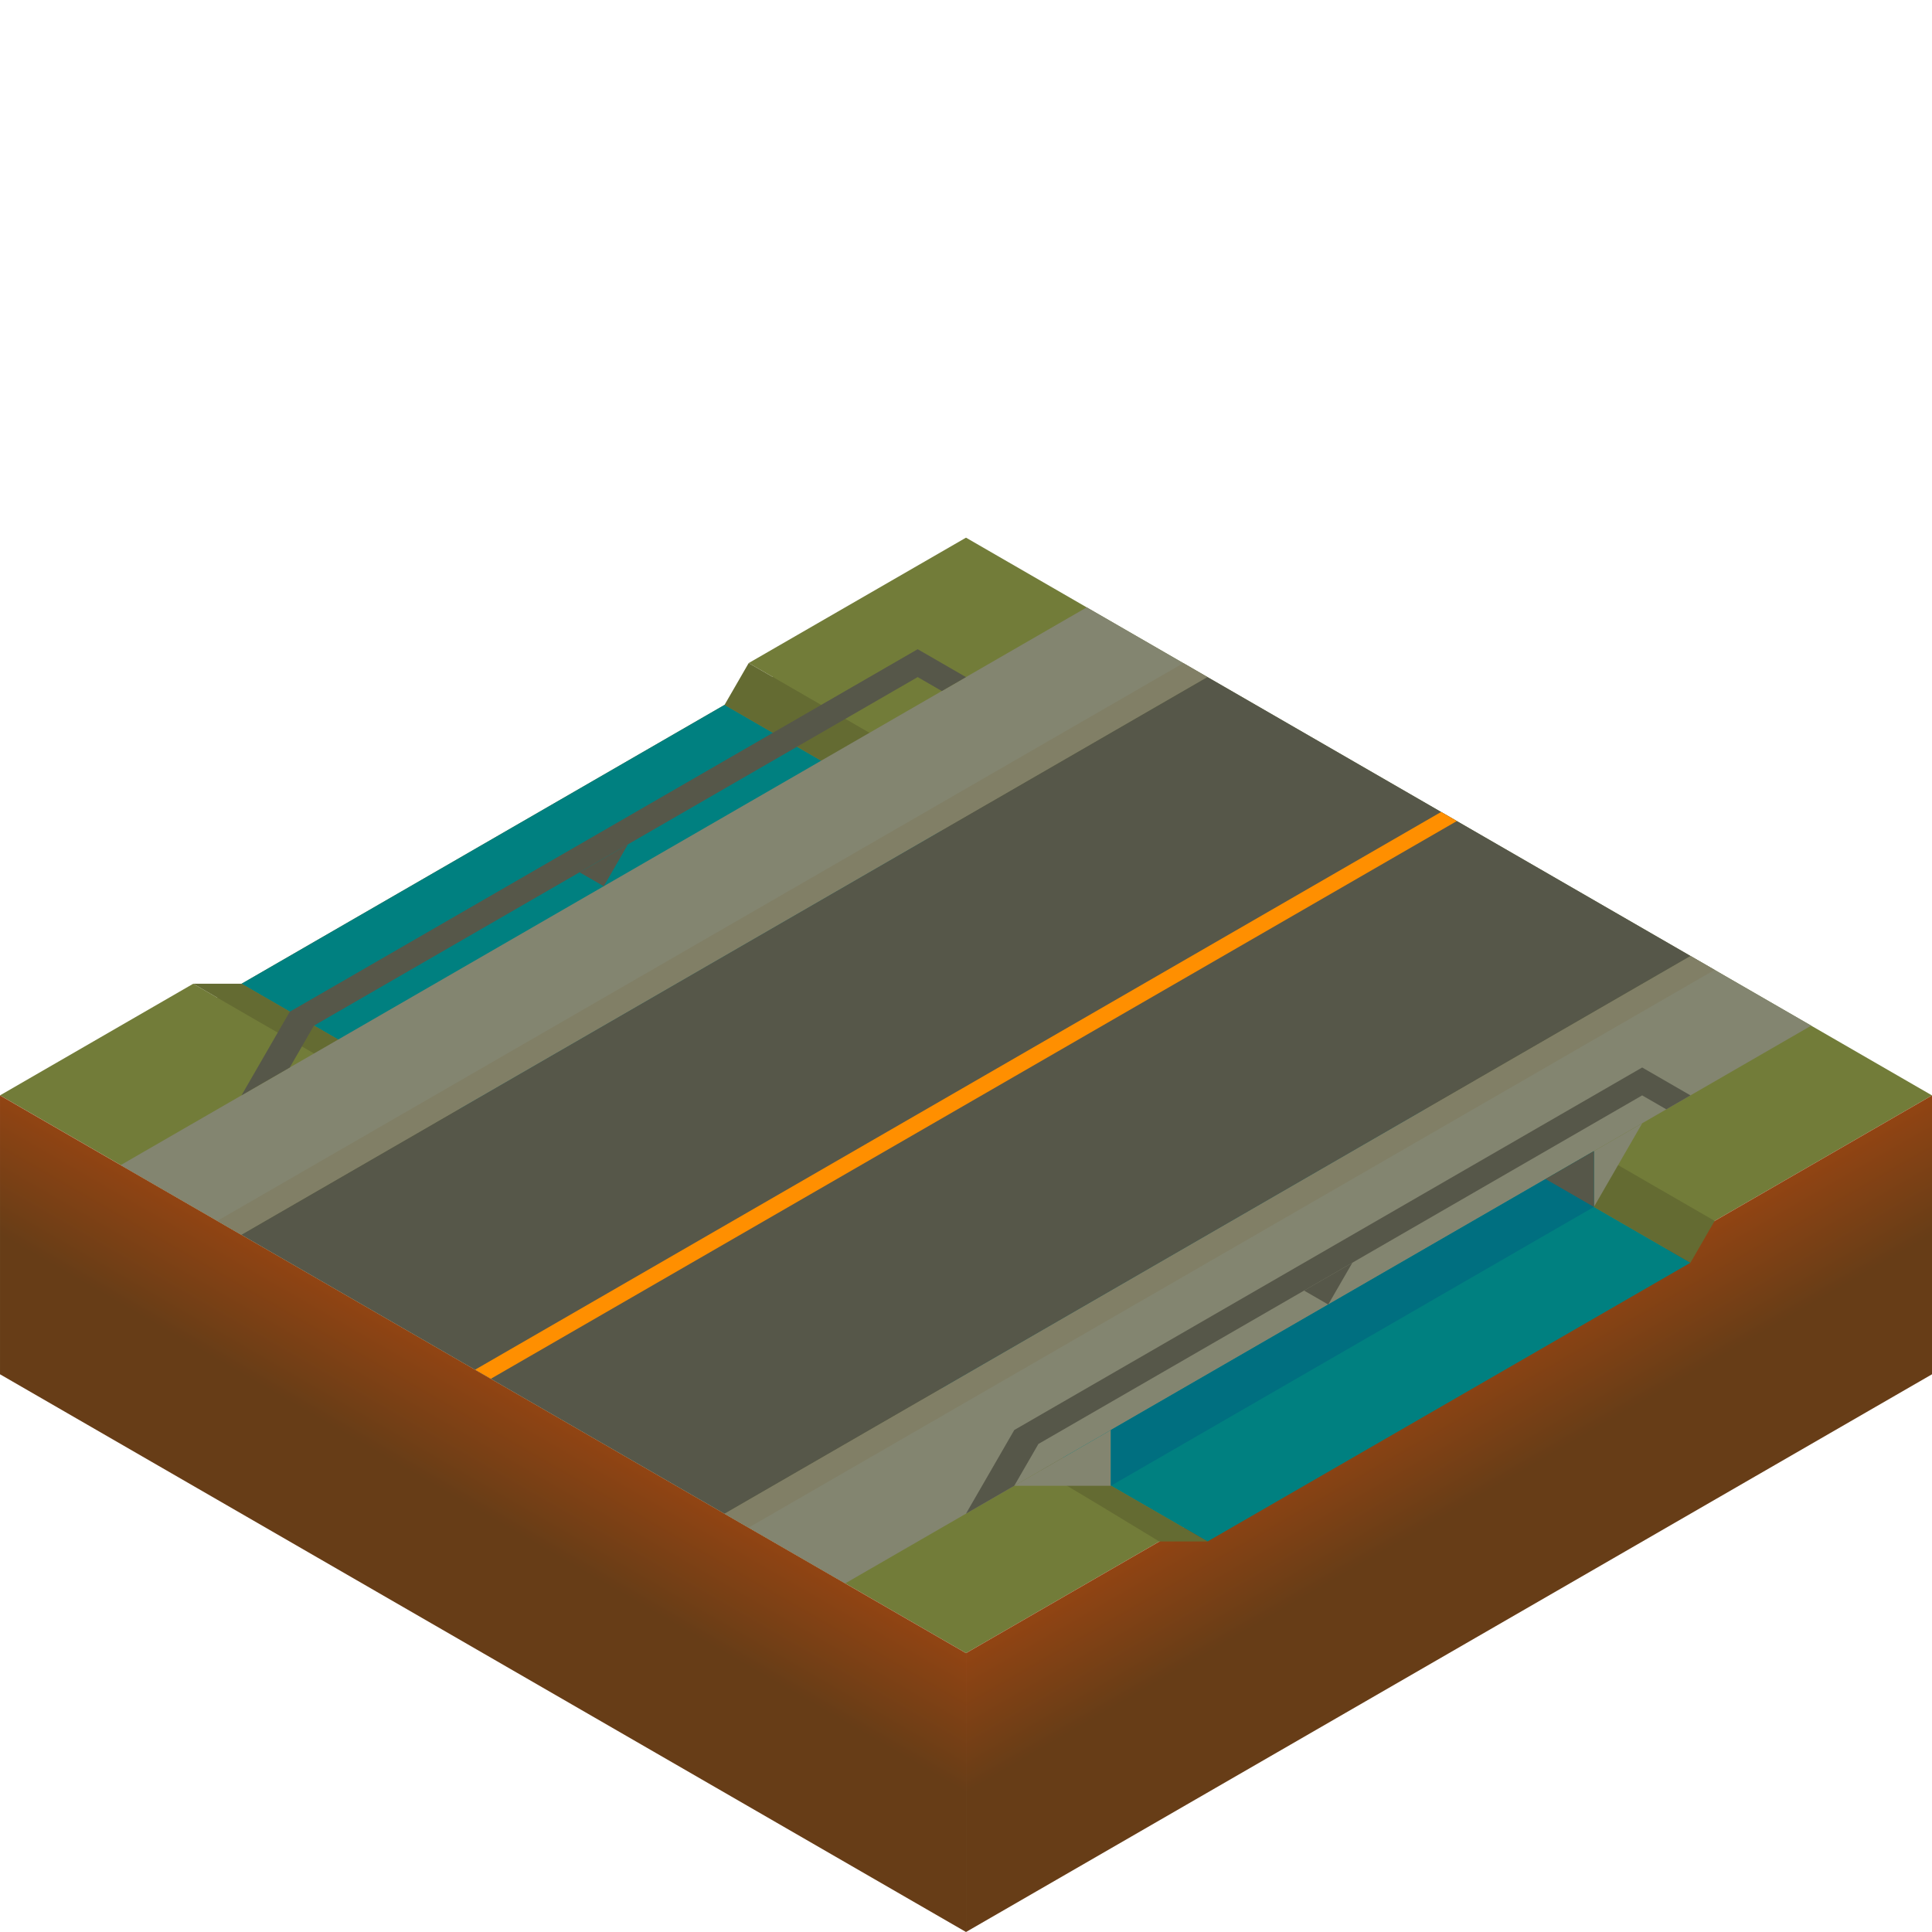 <svg
   xmlns:dc="http://purl.org/dc/elements/1.1/"
   xmlns:cc="http://creativecommons.org/ns#"
   xmlns:rdf="http://www.w3.org/1999/02/22-rdf-syntax-ns#"
   xmlns:svg="http://www.w3.org/2000/svg"
   xmlns="http://www.w3.org/2000/svg"
   xmlns:xlink="http://www.w3.org/1999/xlink"
   xmlns:sodipodi="http://sodipodi.sourceforge.net/DTD/sodipodi-0.dtd"
   xmlns:inkscape="http://www.inkscape.org/namespaces/inkscape"
   width="245.488"
   height="245.488"
   id="svg6608"
   version="1.1"
   inkscape:version="0.48.4 r9939"
   sodipodi:docname="line8.svg">
  <defs
     id="defs6610">
    <linearGradient
       inkscape:collect="always"
       xlink:href="#linearGradient3810-7"
       id="linearGradient3816-2"
       x1="368.231"
       y1="1229.528"
       x2="352.888"
       y2="1202.953"
       gradientUnits="userSpaceOnUse"
       gradientTransform="translate(-4.3e-6,4.285e-5)" />
    <linearGradient
       id="linearGradient3810-7">
      <stop
         style="stop-color:#673d17;stop-opacity:1;"
         offset="0"
         id="stop3812-0" />
      <stop
         style="stop-color:#bb4b0f;stop-opacity:1;"
         offset="1"
         id="stop3814-4" />
    </linearGradient>
    <linearGradient
       y2="1202.953"
       x2="352.888"
       y1="1229.528"
       x1="368.231"
       gradientTransform="matrix(-1,0,0,1,613.719,3.49e-5)"
       gradientUnits="userSpaceOnUse"
       id="linearGradient4421"
       xlink:href="#linearGradient3810-8-9"
       inkscape:collect="always" />
    <linearGradient
       id="linearGradient3810-8-9">
      <stop
         style="stop-color:#673d17;stop-opacity:1;"
         offset="0"
         id="stop3812-8-7" />
      <stop
         style="stop-color:#bb4b0f;stop-opacity:1;"
         offset="1"
         id="stop3814-3-3" />
    </linearGradient>
    <clipPath
       clipPathUnits="userSpaceOnUse"
       id="clipPath4655">
      <path
         inkscape:connector-curvature="0"
         id="path4657"
         d="m 46.029,1256.102 61.372,-35.433 122.744,70.866 -61.372,35.433 z"
         style="fill:#565749;fill-opacity:1;stroke:none"
         sodipodi:nodetypes="ccccc" />
    </clipPath>
    <clipPath
       clipPathUnits="userSpaceOnUse"
       id="clipPath4909-3-7-6-5">
      <path
         style="fill:#ffffff;stroke:none"
         d="m 521.661,1498.819 6.137,-3.543 12.274,7.087 -6.137,3.543 z"
         id="path4911-7-7-2-56"
         inkscape:connector-curvature="0" />
    </clipPath>
    <clipPath
       clipPathUnits="userSpaceOnUse"
       id="clipPath4909-3-7-6-1-9">
      <path
         style="fill:#ffffff;stroke:none"
         d="m 521.661,1498.819 6.137,-3.543 12.274,7.087 -6.137,3.543 z"
         id="path4911-7-7-2-5-9"
         inkscape:connector-curvature="0" />
    </clipPath>
    <clipPath
       clipPathUnits="userSpaceOnUse"
       id="clipPath4909-3-7-6-3-6">
      <path
         style="fill:#ffffff;stroke:none"
         d="m 521.661,1498.819 6.137,-3.543 12.274,7.087 -6.137,3.543 z"
         id="path4911-7-7-2-7-2"
         inkscape:connector-curvature="0" />
    </clipPath>
    <clipPath
       clipPathUnits="userSpaceOnUse"
       id="clipPath4909-3-7-6-0-7">
      <path
         style="fill:#ffffff;stroke:none"
         d="m 521.661,1498.819 6.137,-3.543 12.274,7.087 -6.137,3.543 z"
         id="path4911-7-7-2-4-7"
         inkscape:connector-curvature="0" />
    </clipPath>
    <linearGradient
       id="linearGradient3810-7-1-1-7-7-5-8">
      <stop
         style="stop-color:#673d17;stop-opacity:1;"
         offset="0"
         id="stop3812-0-4-2-4-6-7-4" />
      <stop
         style="stop-color:#bb4b0f;stop-opacity:1;"
         offset="1"
         id="stop3814-4-7-2-9-7-7-9" />
    </linearGradient>
    <linearGradient
       y2="1202.953"
       x2="352.888"
       y1="1229.528"
       x1="368.231"
       gradientTransform="matrix(-1,0,0,1,613.719,3.49e-5)"
       gradientUnits="userSpaceOnUse"
       id="linearGradient3835-4"
       xlink:href="#linearGradient3810-8-9-9-3-6-5-5-8"
       inkscape:collect="always" />
    <linearGradient
       id="linearGradient3810-8-9-9-3-6-5-5-8">
      <stop
         style="stop-color:#673d17;stop-opacity:1;"
         offset="0"
         id="stop3812-8-7-4-6-9-8-4-5" />
      <stop
         style="stop-color:#bb4b0f;stop-opacity:1;"
         offset="1"
         id="stop3814-3-3-9-7-1-7-6-3" />
    </linearGradient>
    <linearGradient
       inkscape:collect="always"
       xlink:href="#linearGradient3810-7-1-1-7-7-5-8"
       id="linearGradient6428"
       gradientUnits="userSpaceOnUse"
       gradientTransform="translate(-4.3e-6,4.285e-5)"
       x1="368.231"
       y1="1229.528"
       x2="352.888"
       y2="1202.953" />
    <linearGradient
       inkscape:collect="always"
       xlink:href="#linearGradient3810-8-9-9-3-6-5-5-8"
       id="linearGradient6430"
       gradientUnits="userSpaceOnUse"
       gradientTransform="matrix(-1,0,0,1,613.719,3.49e-5)"
       x1="368.231"
       y1="1229.528"
       x2="352.888"
       y2="1202.953" />
    <clipPath
       clipPathUnits="userSpaceOnUse"
       id="clipPath4655-8-9">
      <path
         inkscape:connector-curvature="0"
         id="path4657-9-8"
         d="m 46.029,1256.102 61.372,-35.433 122.744,70.866 -61.372,35.433 z"
         style="fill:#565749;fill-opacity:1;stroke:none"
         sodipodi:nodetypes="ccccc" />
    </clipPath>
    <linearGradient
       inkscape:collect="always"
       xlink:href="#linearGradient3810-7-1-8"
       id="linearGradient3816-2-3-8"
       x1="368.231"
       y1="1229.528"
       x2="352.888"
       y2="1202.953"
       gradientUnits="userSpaceOnUse"
       gradientTransform="translate(-4.3e-6,4.285e-5)" />
    <linearGradient
       id="linearGradient3810-7-1-8">
      <stop
         style="stop-color:#673d17;stop-opacity:1;"
         offset="0"
         id="stop3812-0-4-4" />
      <stop
         style="stop-color:#bb4b0f;stop-opacity:1;"
         offset="1"
         id="stop3814-4-7-6" />
    </linearGradient>
    <linearGradient
       y2="1202.953"
       x2="352.888"
       y1="1229.528"
       x1="368.231"
       gradientTransform="matrix(-1,0,0,1,613.719,3.49e-5)"
       gradientUnits="userSpaceOnUse"
       id="linearGradient4699-1"
       xlink:href="#linearGradient3810-8-9-9-9"
       inkscape:collect="always" />
    <linearGradient
       id="linearGradient3810-8-9-9-9">
      <stop
         style="stop-color:#673d17;stop-opacity:1;"
         offset="0"
         id="stop3812-8-7-4-4" />
      <stop
         style="stop-color:#bb4b0f;stop-opacity:1;"
         offset="1"
         id="stop3814-3-3-9-2" />
    </linearGradient>
    <linearGradient
       y2="1202.953"
       x2="352.888"
       y1="1229.528"
       x1="368.231"
       gradientTransform="matrix(-1,0,0,1,613.719,3.49e-5)"
       gradientUnits="userSpaceOnUse"
       id="linearGradient6601"
       xlink:href="#linearGradient3810-8-9-9-9"
       inkscape:collect="always" />
    <clipPath
       clipPathUnits="userSpaceOnUse"
       id="clipPath4655-8-0-5-6-7">
      <path
         inkscape:connector-curvature="0"
         id="path4657-9-2-3-3-2"
         d="m 46.029,1256.102 61.372,-35.433 122.744,70.866 -61.372,35.433 z"
         style="fill:#565749;fill-opacity:1;stroke:none"
         sodipodi:nodetypes="ccccc" />
    </clipPath>
    <clipPath
       clipPathUnits="userSpaceOnUse"
       id="clipPath4909-3-1-8">
      <path
         style="fill:#ffffff;stroke:none"
         d="m 521.661,1498.819 6.137,-3.543 12.274,7.087 -6.137,3.543 z"
         id="path4911-7-0-9"
         inkscape:connector-curvature="0" />
    </clipPath>
    <linearGradient
       id="linearGradient3810-7-1-1-7-3-9">
      <stop
         style="stop-color:#673d17;stop-opacity:1;"
         offset="0"
         id="stop3812-0-4-2-4-9-4" />
      <stop
         style="stop-color:#bb4b0f;stop-opacity:1;"
         offset="1"
         id="stop3814-4-7-2-9-79-2" />
    </linearGradient>
    <linearGradient
       id="linearGradient3810-8-9-9-3-6-8-8">
      <stop
         style="stop-color:#673d17;stop-opacity:1;"
         offset="0"
         id="stop3812-8-7-4-6-9-3-6" />
      <stop
         style="stop-color:#bb4b0f;stop-opacity:1;"
         offset="1"
         id="stop3814-3-3-9-7-1-3-4" />
    </linearGradient>
    <clipPath
       clipPathUnits="userSpaceOnUse"
       id="clipPath3921-4-6">
      <path
         style="fill:#989e34;fill-opacity:1;stroke:none"
         d="m 319.134,1222.441 c 0,0 -7.733,-2.092 -9.206,-5.315 -2.249,-4.923 -1.065,-8.785 3.069,-15.945 2.362,-4.091 9.206,-15.945 9.206,-15.945 0,0 6.844,11.853 9.206,15.945 4.134,7.16 5.318,11.022 3.069,15.945 -1.472,3.223 -9.206,5.315 -9.206,5.315 l -3.069,1.772 z"
         id="path3923-4-6"
         inkscape:connector-curvature="0"
         sodipodi:nodetypes="csscssccc" />
    </clipPath>
    <clipPath
       clipPathUnits="userSpaceOnUse"
       id="clipPath3921-8-90">
      <path
         style="fill:#989e34;fill-opacity:1;stroke:none"
         d="m 319.134,1222.441 c 0,0 -7.733,-2.092 -9.206,-5.315 -2.249,-4.923 -1.065,-8.785 3.069,-15.945 2.362,-4.091 9.206,-15.945 9.206,-15.945 0,0 6.844,11.853 9.206,15.945 4.134,7.16 5.318,11.022 3.069,15.945 -1.472,3.223 -9.206,5.315 -9.206,5.315 l -3.069,1.772 z"
         id="path3923-87-5"
         inkscape:connector-curvature="0"
         sodipodi:nodetypes="csscssccc" />
    </clipPath>
    <clipPath
       clipPathUnits="userSpaceOnUse"
       id="clipPath3921-8-9-8-6-9-0-8">
      <path
         style="fill:#989e34;fill-opacity:1;stroke:none"
         d="m 319.134,1222.441 c 0,0 -7.733,-2.092 -9.206,-5.315 -2.249,-4.923 -1.065,-8.785 3.069,-15.945 2.362,-4.091 9.206,-15.945 9.206,-15.945 0,0 6.844,11.853 9.206,15.945 4.134,7.16 5.318,11.022 3.069,15.945 -1.472,3.223 -9.206,5.315 -9.206,5.315 l -3.069,1.772 z"
         id="path3923-87-9-5-0-3-9-3"
         inkscape:connector-curvature="0"
         sodipodi:nodetypes="csscssccc" />
    </clipPath>
    <clipPath
       clipPathUnits="userSpaceOnUse"
       id="clipPath3921-8-9-8-2-1-4-6">
      <path
         style="fill:#989e34;fill-opacity:1;stroke:none"
         d="m 319.134,1222.441 c 0,0 -7.733,-2.092 -9.206,-5.315 -2.249,-4.923 -1.065,-8.785 3.069,-15.945 2.362,-4.091 9.206,-15.945 9.206,-15.945 0,0 6.844,11.853 9.206,15.945 4.134,7.16 5.318,11.022 3.069,15.945 -1.472,3.223 -9.206,5.315 -9.206,5.315 l -3.069,1.772 z"
         id="path3923-87-9-5-7-81-0-2"
         inkscape:connector-curvature="0"
         sodipodi:nodetypes="csscssccc" />
    </clipPath>
    <clipPath
       clipPathUnits="userSpaceOnUse"
       id="clipPath3921-8-9-8-4-0-1">
      <path
         style="fill:#989e34;fill-opacity:1;stroke:none"
         d="m 319.134,1222.441 c 0,0 -7.733,-2.092 -9.206,-5.315 -2.249,-4.923 -1.065,-8.785 3.069,-15.945 2.362,-4.091 9.206,-15.945 9.206,-15.945 0,0 6.844,11.853 9.206,15.945 4.134,7.16 5.318,11.022 3.069,15.945 -1.472,3.223 -9.206,5.315 -9.206,5.315 l -3.069,1.772 z"
         id="path3923-87-9-5-1-79-6"
         inkscape:connector-curvature="0"
         sodipodi:nodetypes="csscssccc" />
    </clipPath>
    <clipPath
       clipPathUnits="userSpaceOnUse"
       id="clipPath3921-8-9-8-4-2-9">
      <path
         style="fill:#989e34;fill-opacity:1;stroke:none"
         d="m 319.134,1222.441 c 0,0 -7.733,-2.092 -9.206,-5.315 -2.249,-4.923 -1.065,-8.785 3.069,-15.945 2.362,-4.091 9.206,-15.945 9.206,-15.945 0,0 6.844,11.853 9.206,15.945 4.134,7.16 5.318,11.022 3.069,15.945 -1.472,3.223 -9.206,5.315 -9.206,5.315 l -3.069,1.772 z"
         id="path3923-87-9-5-1-7-6"
         inkscape:connector-curvature="0"
         sodipodi:nodetypes="csscssccc" />
    </clipPath>
    <clipPath
       clipPathUnits="userSpaceOnUse"
       id="clipPath3921-8-9-8-2-1-9">
      <path
         style="fill:#989e34;fill-opacity:1;stroke:none"
         d="m 319.134,1222.441 c 0,0 -7.733,-2.092 -9.206,-5.315 -2.249,-4.923 -1.065,-8.785 3.069,-15.945 2.362,-4.091 9.206,-15.945 9.206,-15.945 0,0 6.844,11.853 9.206,15.945 4.134,7.16 5.318,11.022 3.069,15.945 -1.472,3.223 -9.206,5.315 -9.206,5.315 l -3.069,1.772 z"
         id="path3923-87-9-5-7-81-9"
         inkscape:connector-curvature="0"
         sodipodi:nodetypes="csscssccc" />
    </clipPath>
    <clipPath
       clipPathUnits="userSpaceOnUse"
       id="clipPath3921-8-9-8-4-8">
      <path
         style="fill:#989e34;fill-opacity:1;stroke:none"
         d="m 319.134,1222.441 c 0,0 -7.733,-2.092 -9.206,-5.315 -2.249,-4.923 -1.065,-8.785 3.069,-15.945 2.362,-4.091 9.206,-15.945 9.206,-15.945 0,0 6.844,11.853 9.206,15.945 4.134,7.16 5.318,11.022 3.069,15.945 -1.472,3.223 -9.206,5.315 -9.206,5.315 l -3.069,1.772 z"
         id="path3923-87-9-5-1-9"
         inkscape:connector-curvature="0"
         sodipodi:nodetypes="csscssccc" />
    </clipPath>
    <clipPath
       clipPathUnits="userSpaceOnUse"
       id="clipPath4541-5-95">
      <path
         style="fill:#565749;fill-opacity:1;stroke:none"
         d="m 107.39,1220.707 15.343,8.858 c 30.686,17.717 30.686,70.866 0,88.583 l -15.343,8.858 -61.372,-35.433 15.343,-8.858 c 6.137,-3.543 6.137,-14.173 0,-17.717 L 46.018,1256.14 z"
         id="path4543-1-5"
         inkscape:connector-curvature="0"
         sodipodi:nodetypes="cssccsscc" />
    </clipPath>
    <linearGradient
       id="linearGradient3810-7-6-9-7">
      <stop
         style="stop-color:#673d17;stop-opacity:1;"
         offset="0"
         id="stop3812-0-8-3-6" />
      <stop
         style="stop-color:#bb4b0f;stop-opacity:1;"
         offset="1"
         id="stop3814-4-8-8-6" />
    </linearGradient>
    <linearGradient
       y2="1202.953"
       x2="352.888"
       y1="1229.528"
       x1="368.231"
       gradientTransform="matrix(-1,0,0,1,613.719,3.49e-5)"
       gradientUnits="userSpaceOnUse"
       id="linearGradient6030"
       xlink:href="#linearGradient3810-8-9-8-9-4"
       inkscape:collect="always" />
    <linearGradient
       id="linearGradient3810-8-9-8-9-4">
      <stop
         style="stop-color:#673d17;stop-opacity:1;"
         offset="0"
         id="stop3812-8-7-3-2-9" />
      <stop
         style="stop-color:#bb4b0f;stop-opacity:1;"
         offset="1"
         id="stop3814-3-3-6-7-6" />
    </linearGradient>
    <clipPath
       clipPathUnits="userSpaceOnUse"
       id="clipPath3921-8-9-8-2-1-3-1">
      <path
         style="fill:#989e34;fill-opacity:1;stroke:none"
         d="m 319.134,1222.441 c 0,0 -7.733,-2.092 -9.206,-5.315 -2.249,-4.923 -1.065,-8.785 3.069,-15.945 2.362,-4.091 9.206,-15.945 9.206,-15.945 0,0 6.844,11.853 9.206,15.945 4.134,7.16 5.318,11.022 3.069,15.945 -1.472,3.223 -9.206,5.315 -9.206,5.315 l -3.069,1.772 z"
         id="path3923-87-9-5-7-81-5-6"
         inkscape:connector-curvature="0"
         sodipodi:nodetypes="csscssccc" />
    </clipPath>
    <clipPath
       clipPathUnits="userSpaceOnUse"
       id="clipPath3921-8-9-8-4-2-9-5">
      <path
         style="fill:#989e34;fill-opacity:1;stroke:none"
         d="m 319.134,1222.441 c 0,0 -7.733,-2.092 -9.206,-5.315 -2.249,-4.923 -1.065,-8.785 3.069,-15.945 2.362,-4.091 9.206,-15.945 9.206,-15.945 0,0 6.844,11.853 9.206,15.945 4.134,7.16 5.318,11.022 3.069,15.945 -1.472,3.223 -9.206,5.315 -9.206,5.315 l -3.069,1.772 z"
         id="path3923-87-9-5-1-7-6-9"
         inkscape:connector-curvature="0"
         sodipodi:nodetypes="csscssccc" />
    </clipPath>
    <clipPath
       clipPathUnits="userSpaceOnUse"
       id="clipPath3921-8-9-8-6-9-80">
      <path
         style="fill:#989e34;fill-opacity:1;stroke:none"
         d="m 319.134,1222.441 c 0,0 -7.733,-2.092 -9.206,-5.315 -2.249,-4.923 -1.065,-8.785 3.069,-15.945 2.362,-4.091 9.206,-15.945 9.206,-15.945 0,0 6.844,11.853 9.206,15.945 4.134,7.16 5.318,11.022 3.069,15.945 -1.472,3.223 -9.206,5.315 -9.206,5.315 l -3.069,1.772 z"
         id="path3923-87-9-5-0-3-6"
         inkscape:connector-curvature="0"
         sodipodi:nodetypes="csscssccc" />
    </clipPath>
    <clipPath
       clipPathUnits="userSpaceOnUse"
       id="clipPath3921-8-9-8-2-1-9-7">
      <path
         style="fill:#989e34;fill-opacity:1;stroke:none"
         d="m 319.134,1222.441 c 0,0 -7.733,-2.092 -9.206,-5.315 -2.249,-4.923 -1.065,-8.785 3.069,-15.945 2.362,-4.091 9.206,-15.945 9.206,-15.945 0,0 6.844,11.853 9.206,15.945 4.134,7.16 5.318,11.022 3.069,15.945 -1.472,3.223 -9.206,5.315 -9.206,5.315 l -3.069,1.772 z"
         id="path3923-87-9-5-7-81-9-8"
         inkscape:connector-curvature="0"
         sodipodi:nodetypes="csscssccc" />
    </clipPath>
    <clipPath
       clipPathUnits="userSpaceOnUse"
       id="clipPath3921-8-9-8-4-8-3">
      <path
         style="fill:#989e34;fill-opacity:1;stroke:none"
         d="m 319.134,1222.441 c 0,0 -7.733,-2.092 -9.206,-5.315 -2.249,-4.923 -1.065,-8.785 3.069,-15.945 2.362,-4.091 9.206,-15.945 9.206,-15.945 0,0 6.844,11.853 9.206,15.945 4.134,7.16 5.318,11.022 3.069,15.945 -1.472,3.223 -9.206,5.315 -9.206,5.315 l -3.069,1.772 z"
         id="path3923-87-9-5-1-9-2"
         inkscape:connector-curvature="0"
         sodipodi:nodetypes="csscssccc" />
    </clipPath>
    <clipPath
       clipPathUnits="userSpaceOnUse"
       id="clipPath4541-3-1-1">
      <path
         style="fill:#565749;fill-opacity:1;stroke:none"
         d="m 107.39,1220.707 15.343,8.858 c 30.686,17.717 30.686,70.866 0,88.583 l -15.343,8.858 -61.372,-35.433 15.343,-8.858 c 6.137,-3.543 6.137,-14.173 0,-17.717 L 46.018,1256.14 z"
         id="path4543-6-8-2"
         inkscape:connector-curvature="0"
         sodipodi:nodetypes="cssccsscc" />
    </clipPath>
    <linearGradient
       id="linearGradient3810-7-6-2-6-4">
      <stop
         style="stop-color:#673d17;stop-opacity:1;"
         offset="0"
         id="stop3812-0-8-2-0-3" />
      <stop
         style="stop-color:#bb4b0f;stop-opacity:1;"
         offset="1"
         id="stop3814-4-8-7-5-8" />
    </linearGradient>
    <linearGradient
       y2="1202.953"
       x2="352.888"
       y1="1229.528"
       x1="368.231"
       gradientTransform="matrix(-1,0,0,1,613.719,3.49e-5)"
       gradientUnits="userSpaceOnUse"
       id="linearGradient4786-1"
       xlink:href="#linearGradient3810-8-9-8-3-2-6"
       inkscape:collect="always" />
    <linearGradient
       id="linearGradient3810-8-9-8-3-2-6">
      <stop
         style="stop-color:#673d17;stop-opacity:1;"
         offset="0"
         id="stop3812-8-7-3-5-6-1" />
      <stop
         style="stop-color:#bb4b0f;stop-opacity:1;"
         offset="1"
         id="stop3814-3-3-6-1-5-3" />
    </linearGradient>
    <linearGradient
       id="linearGradient3810-7-6-5">
      <stop
         style="stop-color:#673d17;stop-opacity:1;"
         offset="0"
         id="stop3812-0-8-31" />
      <stop
         style="stop-color:#bb4b0f;stop-opacity:1;"
         offset="1"
         id="stop3814-4-8-1" />
    </linearGradient>
    <linearGradient
       id="linearGradient3810-8-9-8-2">
      <stop
         style="stop-color:#673d17;stop-opacity:1;"
         offset="0"
         id="stop3812-8-7-3-1" />
      <stop
         style="stop-color:#bb4b0f;stop-opacity:1;"
         offset="1"
         id="stop3814-3-3-6-3" />
    </linearGradient>
    <clipPath
       clipPathUnits="userSpaceOnUse"
       id="clipPath3921-8-9-8-2-1-3-9-2">
      <path
         style="fill:#989e34;fill-opacity:1;stroke:none"
         d="m 319.134,1222.441 c 0,0 -7.733,-2.092 -9.206,-5.315 -2.249,-4.923 -1.065,-8.785 3.069,-15.945 2.362,-4.091 9.206,-15.945 9.206,-15.945 0,0 6.844,11.853 9.206,15.945 4.134,7.16 5.318,11.022 3.069,15.945 -1.472,3.223 -9.206,5.315 -9.206,5.315 l -3.069,1.772 z"
         id="path3923-87-9-5-7-81-5-9-8"
         inkscape:connector-curvature="0"
         sodipodi:nodetypes="csscssccc" />
    </clipPath>
    <clipPath
       clipPathUnits="userSpaceOnUse"
       id="clipPath3921-8-9-8-4-2-5-9">
      <path
         style="fill:#989e34;fill-opacity:1;stroke:none"
         d="m 319.134,1222.441 c 0,0 -7.733,-2.092 -9.206,-5.315 -2.249,-4.923 -1.065,-8.785 3.069,-15.945 2.362,-4.091 9.206,-15.945 9.206,-15.945 0,0 6.844,11.853 9.206,15.945 4.134,7.16 5.318,11.022 3.069,15.945 -1.472,3.223 -9.206,5.315 -9.206,5.315 l -3.069,1.772 z"
         id="path3923-87-9-5-1-7-1-2"
         inkscape:connector-curvature="0"
         sodipodi:nodetypes="csscssccc" />
    </clipPath>
    <clipPath
       clipPathUnits="userSpaceOnUse"
       id="clipPath3921-8-9-8-6-9-8-2">
      <path
         style="fill:#989e34;fill-opacity:1;stroke:none"
         d="m 319.134,1222.441 c 0,0 -7.733,-2.092 -9.206,-5.315 -2.249,-4.923 -1.065,-8.785 3.069,-15.945 2.362,-4.091 9.206,-15.945 9.206,-15.945 0,0 6.844,11.853 9.206,15.945 4.134,7.16 5.318,11.022 3.069,15.945 -1.472,3.223 -9.206,5.315 -9.206,5.315 l -3.069,1.772 z"
         id="path3923-87-9-5-0-3-3-3"
         inkscape:connector-curvature="0"
         sodipodi:nodetypes="csscssccc" />
    </clipPath>
    <clipPath
       clipPathUnits="userSpaceOnUse"
       id="clipPath3921-8-9-8-2-1-2-9">
      <path
         style="fill:#989e34;fill-opacity:1;stroke:none"
         d="m 319.134,1222.441 c 0,0 -7.733,-2.092 -9.206,-5.315 -2.249,-4.923 -1.065,-8.785 3.069,-15.945 2.362,-4.091 9.206,-15.945 9.206,-15.945 0,0 6.844,11.853 9.206,15.945 4.134,7.16 5.318,11.022 3.069,15.945 -1.472,3.223 -9.206,5.315 -9.206,5.315 l -3.069,1.772 z"
         id="path3923-87-9-5-7-81-1-5"
         inkscape:connector-curvature="0"
         sodipodi:nodetypes="csscssccc" />
    </clipPath>
    <clipPath
       clipPathUnits="userSpaceOnUse"
       id="clipPath4541-50">
      <path
         style="fill:#565749;fill-opacity:1;stroke:none"
         d="m 107.39,1220.707 15.343,8.858 c 30.686,17.717 30.686,70.866 0,88.583 l -15.343,8.858 -61.372,-35.433 15.343,-8.858 c 6.137,-3.543 6.137,-14.173 0,-17.717 L 46.018,1256.14 z"
         id="path4543-5"
         inkscape:connector-curvature="0"
         sodipodi:nodetypes="cssccsscc" />
    </clipPath>
    <clipPath
       clipPathUnits="userSpaceOnUse"
       id="clipPath3921-8-9-8-6-6-4-3">
      <path
         style="fill:#989e34;fill-opacity:1;stroke:none"
         d="m 319.134,1222.441 c 0,0 -7.733,-2.092 -9.206,-5.315 -2.249,-4.923 -1.065,-8.785 3.069,-15.945 2.362,-4.091 9.206,-15.945 9.206,-15.945 0,0 6.844,11.853 9.206,15.945 4.134,7.16 5.318,11.022 3.069,15.945 -1.472,3.223 -9.206,5.315 -9.206,5.315 l -3.069,1.772 z"
         id="path3923-87-9-5-0-2-5-7"
         inkscape:connector-curvature="0"
         sodipodi:nodetypes="csscssccc" />
    </clipPath>
    <clipPath
       clipPathUnits="userSpaceOnUse"
       id="clipPath3921-8-90-2">
      <path
         style="fill:#989e34;fill-opacity:1;stroke:none"
         d="m 319.134,1222.441 c 0,0 -7.733,-2.092 -9.206,-5.315 -2.249,-4.923 -1.065,-8.785 3.069,-15.945 2.362,-4.091 9.206,-15.945 9.206,-15.945 0,0 6.844,11.853 9.206,15.945 4.134,7.16 5.318,11.022 3.069,15.945 -1.472,3.223 -9.206,5.315 -9.206,5.315 l -3.069,1.772 z"
         id="path3923-87-5-7"
         inkscape:connector-curvature="0"
         sodipodi:nodetypes="csscssccc" />
    </clipPath>
    <clipPath
       clipPathUnits="userSpaceOnUse"
       id="clipPath3921-7-7">
      <path
         style="fill:#989e34;fill-opacity:1;stroke:none"
         d="m 319.134,1222.441 c 0,0 -7.733,-2.092 -9.206,-5.315 -2.249,-4.923 -1.065,-8.785 3.069,-15.945 2.362,-4.091 9.206,-15.945 9.206,-15.945 0,0 6.844,11.853 9.206,15.945 4.134,7.16 5.318,11.022 3.069,15.945 -1.472,3.223 -9.206,5.315 -9.206,5.315 l -3.069,1.772 z"
         id="path3923-7-5"
         inkscape:connector-curvature="0"
         sodipodi:nodetypes="csscssccc" />
    </clipPath>
    <linearGradient
       id="linearGradient3810-7-1-1-7-7-1">
      <stop
         style="stop-color:#673d17;stop-opacity:1;"
         offset="0"
         id="stop3812-0-4-2-4-6-8" />
      <stop
         style="stop-color:#bb4b0f;stop-opacity:1;"
         offset="1"
         id="stop3814-4-7-2-9-7-5" />
    </linearGradient>
    <linearGradient
       y2="1202.953"
       x2="352.888"
       y1="1229.528"
       x1="368.231"
       gradientTransform="matrix(-1,0,0,1,613.719,3.49e-5)"
       gradientUnits="userSpaceOnUse"
       id="linearGradient5147-4"
       xlink:href="#linearGradient3810-8-9-9-3-6-5-55"
       inkscape:collect="always" />
    <linearGradient
       id="linearGradient3810-8-9-9-3-6-5-55">
      <stop
         style="stop-color:#673d17;stop-opacity:1;"
         offset="0"
         id="stop3812-8-7-4-6-9-8-2" />
      <stop
         style="stop-color:#bb4b0f;stop-opacity:1;"
         offset="1"
         id="stop3814-3-3-9-7-1-7-69" />
    </linearGradient>
    <clipPath
       clipPathUnits="userSpaceOnUse"
       id="clipPath4655-8-0-5-5-1">
      <path
         inkscape:connector-curvature="0"
         id="path4657-9-2-3-8-1"
         d="m 46.029,1256.102 61.372,-35.433 122.744,70.866 -61.372,35.433 z"
         style="fill:#565749;fill-opacity:1;stroke:none"
         sodipodi:nodetypes="ccccc" />
    </clipPath>
    <clipPath
       clipPathUnits="userSpaceOnUse"
       id="clipPath4909-3-7-0">
      <path
         style="fill:#ffffff;stroke:none"
         d="m 521.661,1498.819 6.137,-3.543 12.274,7.087 -6.137,3.543 z"
         id="path4911-7-7-7"
         inkscape:connector-curvature="0" />
    </clipPath>
    <clipPath
       clipPathUnits="userSpaceOnUse"
       id="clipPath3921-8-9-8-6-9-0-7-5">
      <path
         style="fill:#989e34;fill-opacity:1;stroke:none"
         d="m 319.134,1222.441 c 0,0 -7.733,-2.092 -9.206,-5.315 -2.249,-4.923 -1.065,-8.785 3.069,-15.945 2.362,-4.091 9.206,-15.945 9.206,-15.945 0,0 6.844,11.853 9.206,15.945 4.134,7.16 5.318,11.022 3.069,15.945 -1.472,3.223 -9.206,5.315 -9.206,5.315 l -3.069,1.772 z"
         id="path3923-87-9-5-0-3-9-2-3"
         inkscape:connector-curvature="0"
         sodipodi:nodetypes="csscssccc" />
    </clipPath>
    <clipPath
       clipPathUnits="userSpaceOnUse"
       id="clipPath3921-8-9-8-2-1-4-7-3">
      <path
         style="fill:#989e34;fill-opacity:1;stroke:none"
         d="m 319.134,1222.441 c 0,0 -7.733,-2.092 -9.206,-5.315 -2.249,-4.923 -1.065,-8.785 3.069,-15.945 2.362,-4.091 9.206,-15.945 9.206,-15.945 0,0 6.844,11.853 9.206,15.945 4.134,7.16 5.318,11.022 3.069,15.945 -1.472,3.223 -9.206,5.315 -9.206,5.315 l -3.069,1.772 z"
         id="path3923-87-9-5-7-81-0-3-0"
         inkscape:connector-curvature="0"
         sodipodi:nodetypes="csscssccc" />
    </clipPath>
    <clipPath
       clipPathUnits="userSpaceOnUse"
       id="clipPath3921-8-9-8-4-0-6-2">
      <path
         style="fill:#989e34;fill-opacity:1;stroke:none"
         d="m 319.134,1222.441 c 0,0 -7.733,-2.092 -9.206,-5.315 -2.249,-4.923 -1.065,-8.785 3.069,-15.945 2.362,-4.091 9.206,-15.945 9.206,-15.945 0,0 6.844,11.853 9.206,15.945 4.134,7.16 5.318,11.022 3.069,15.945 -1.472,3.223 -9.206,5.315 -9.206,5.315 l -3.069,1.772 z"
         id="path3923-87-9-5-1-79-0-3"
         inkscape:connector-curvature="0"
         sodipodi:nodetypes="csscssccc" />
    </clipPath>
    <clipPath
       clipPathUnits="userSpaceOnUse"
       id="clipPath4541-5-9-3">
      <path
         style="fill:#565749;fill-opacity:1;stroke:none"
         d="m 107.39,1220.707 15.343,8.858 c 30.686,17.717 30.686,70.866 0,88.583 l -15.343,8.858 -61.372,-35.433 15.343,-8.858 c 6.137,-3.543 6.137,-14.173 0,-17.717 L 46.018,1256.14 z"
         id="path4543-1-6-3"
         inkscape:connector-curvature="0"
         sodipodi:nodetypes="cssccsscc" />
    </clipPath>
    <linearGradient
       id="linearGradient3810-7-6-2-61">
      <stop
         style="stop-color:#673d17;stop-opacity:1;"
         offset="0"
         id="stop3812-0-8-2-4" />
      <stop
         style="stop-color:#bb4b0f;stop-opacity:1;"
         offset="1"
         id="stop3814-4-8-7-2" />
    </linearGradient>
    <linearGradient
       y2="1202.953"
       x2="352.888"
       y1="1229.528"
       x1="368.231"
       gradientTransform="matrix(-1,0,0,1,613.719,3.49e-5)"
       gradientUnits="userSpaceOnUse"
       id="linearGradient4701-6"
       xlink:href="#linearGradient3810-8-9-8-3-7"
       inkscape:collect="always" />
    <linearGradient
       id="linearGradient3810-8-9-8-3-7">
      <stop
         style="stop-color:#673d17;stop-opacity:1;"
         offset="0"
         id="stop3812-8-7-3-5-8" />
      <stop
         style="stop-color:#bb4b0f;stop-opacity:1;"
         offset="1"
         id="stop3814-3-3-6-1-7" />
    </linearGradient>
    <clipPath
       clipPathUnits="userSpaceOnUse"
       id="clipPath4655-8-0-5-1">
      <path
         inkscape:connector-curvature="0"
         id="path4657-9-2-3-2"
         d="m 46.029,1256.102 61.372,-35.433 122.744,70.866 -61.372,35.433 z"
         style="fill:#565749;fill-opacity:1;stroke:none"
         sodipodi:nodetypes="ccccc" />
    </clipPath>
    <clipPath
       clipPathUnits="userSpaceOnUse"
       id="clipPath4909-3-77">
      <path
         style="fill:#ffffff;stroke:none"
         d="m 521.661,1498.819 6.137,-3.543 12.274,7.087 -6.137,3.543 z"
         id="path4911-7-6"
         inkscape:connector-curvature="0" />
    </clipPath>
    <linearGradient
       id="linearGradient3810-7-1-1-7-1">
      <stop
         style="stop-color:#673d17;stop-opacity:1;"
         offset="0"
         id="stop3812-0-4-2-4-4" />
      <stop
         style="stop-color:#bb4b0f;stop-opacity:1;"
         offset="1"
         id="stop3814-4-7-2-9-71" />
    </linearGradient>
    <linearGradient
       y2="1202.953"
       x2="352.888"
       y1="1229.528"
       x1="368.231"
       gradientTransform="matrix(-1,0,0,1,613.719,3.49e-5)"
       gradientUnits="userSpaceOnUse"
       id="linearGradient4996-5"
       xlink:href="#linearGradient3810-8-9-9-3-6-4"
       inkscape:collect="always" />
    <linearGradient
       id="linearGradient3810-8-9-9-3-6-4">
      <stop
         style="stop-color:#673d17;stop-opacity:1;"
         offset="0"
         id="stop3812-8-7-4-6-9-37" />
      <stop
         style="stop-color:#bb4b0f;stop-opacity:1;"
         offset="1"
         id="stop3814-3-3-9-7-1-2" />
    </linearGradient>
    <linearGradient
       inkscape:collect="always"
       xlink:href="#linearGradient3810-7-1-1-70"
       id="linearGradient3816-2-3-0-27"
       x1="368.231"
       y1="1229.528"
       x2="352.888"
       y2="1202.953"
       gradientUnits="userSpaceOnUse"
       gradientTransform="translate(-4.3e-6,4.285e-5)" />
    <linearGradient
       id="linearGradient3810-7-1-1-70">
      <stop
         style="stop-color:#673d17;stop-opacity:1;"
         offset="0"
         id="stop3812-0-4-2-43" />
      <stop
         style="stop-color:#bb4b0f;stop-opacity:1;"
         offset="1"
         id="stop3814-4-7-2-8" />
    </linearGradient>
    <linearGradient
       y2="1202.953"
       x2="352.888"
       y1="1229.528"
       x1="368.231"
       gradientTransform="matrix(-1,0,0,1,613.719,3.49e-5)"
       gradientUnits="userSpaceOnUse"
       id="linearGradient4784-9"
       xlink:href="#linearGradient3810-8-9-9-3-7"
       inkscape:collect="always" />
    <linearGradient
       id="linearGradient3810-8-9-9-3-7">
      <stop
         style="stop-color:#673d17;stop-opacity:1;"
         offset="0"
         id="stop3812-8-7-4-6-6" />
      <stop
         style="stop-color:#bb4b0f;stop-opacity:1;"
         offset="1"
         id="stop3814-3-3-9-7-0" />
    </linearGradient>
    <clipPath
       clipPathUnits="userSpaceOnUse"
       id="clipPath4655-8-0-2">
      <path
         inkscape:connector-curvature="0"
         id="path4657-9-2-4"
         d="m 46.029,1256.102 61.372,-35.433 122.744,70.866 -61.372,35.433 z"
         style="fill:#565749;fill-opacity:1;stroke:none"
         sodipodi:nodetypes="ccccc" />
    </clipPath>
    <clipPath
       clipPathUnits="userSpaceOnUse"
       id="clipPath4909-35">
      <path
         style="fill:#ffffff;stroke:none"
         d="m 521.661,1498.819 6.137,-3.543 12.274,7.087 -6.137,3.543 z"
         id="path4911-6"
         inkscape:connector-curvature="0" />
    </clipPath>
    <clipPath
       clipPathUnits="userSpaceOnUse"
       id="clipPath4655-8-9-5-25-9">
      <path
         inkscape:connector-curvature="0"
         id="path4657-9-8-6-6-6"
         d="m 46.029,1256.102 61.372,-35.433 122.744,70.866 -61.372,35.433 z"
         style="fill:#565749;fill-opacity:1;stroke:none"
         sodipodi:nodetypes="ccccc" />
    </clipPath>
    <linearGradient
       inkscape:collect="always"
       xlink:href="#linearGradient3810-7-1-8-1-3-5"
       id="linearGradient7986-2-4"
       gradientUnits="userSpaceOnUse"
       gradientTransform="translate(-4.3e-6,4.285e-5)"
       x1="368.231"
       y1="1229.528"
       x2="352.888"
       y2="1202.953" />
    <linearGradient
       id="linearGradient3810-7-1-8-1-3-5">
      <stop
         style="stop-color:#673d17;stop-opacity:1;"
         offset="0"
         id="stop3812-0-4-4-7-2-06" />
      <stop
         style="stop-color:#bb4b0f;stop-opacity:1;"
         offset="1"
         id="stop3814-4-7-6-1-3-0" />
    </linearGradient>
    <linearGradient
       inkscape:collect="always"
       xlink:href="#linearGradient3810-8-9-9-9-6-9-9"
       id="linearGradient7988-7-0"
       gradientUnits="userSpaceOnUse"
       gradientTransform="matrix(-1,0,0,1,613.719,3.49e-5)"
       x1="368.231"
       y1="1229.528"
       x2="352.888"
       y2="1202.953" />
    <linearGradient
       id="linearGradient3810-8-9-9-9-6-9-9">
      <stop
         style="stop-color:#673d17;stop-opacity:1;"
         offset="0"
         id="stop3812-8-7-4-4-6-4-4" />
      <stop
         style="stop-color:#bb4b0f;stop-opacity:1;"
         offset="1"
         id="stop3814-3-3-9-2-2-5-6" />
    </linearGradient>
    <linearGradient
       inkscape:collect="always"
       xlink:href="#linearGradient3810-7-1-8-1-3-5"
       id="linearGradient7976"
       gradientUnits="userSpaceOnUse"
       gradientTransform="translate(-4.3e-6,4.285e-5)"
       x1="368.231"
       y1="1229.528"
       x2="352.888"
       y2="1202.953" />
    <linearGradient
       inkscape:collect="always"
       xlink:href="#linearGradient3810-8-9-9-9-6-9-9"
       id="linearGradient7978"
       gradientUnits="userSpaceOnUse"
       gradientTransform="matrix(-1,0,0,1,613.719,3.49e-5)"
       x1="368.231"
       y1="1229.528"
       x2="352.888"
       y2="1202.953" />
  </defs>
  <sodipodi:namedview
     id="base"
     pagecolor="#ffffff"
     bordercolor="#666666"
     borderopacity="1.0"
     inkscape:pageopacity="0.0"
     inkscape:pageshadow="2"
     inkscape:zoom="0.25000001"
     inkscape:cx="62.475768"
     inkscape:cy="312.24171"
     inkscape:document-units="px"
     inkscape:current-layer="g6669"
     showgrid="false"
     fit-margin-top="0"
     fit-margin-left="0"
     fit-margin-right="0"
     fit-margin-bottom="0"
     inkscape:window-width="634"
     inkscape:window-height="376"
     inkscape:window-x="86"
     inkscape:window-y="371"
     inkscape:window-maximized="0" />
  <g
     inkscape:label="Layer 1"
     inkscape:groupmode="layer"
     id="layer1"
     transform="translate(-294,-334.874)">
    <g
       id="g6669">
      <rect
         y="334.874"
         x="294"
         height="245.488"
         width="245.488"
         id="rect6667"
         style="color:#000000;fill:none;stroke:none;stroke-width:2;marker:none;visibility:visible;display:inline;overflow:visible;enable-background:accumulate" />
      <g
         id="g7950"
         transform="translate(-25.255,11.415)">
        <g
           id="g8009-8-6"
           transform="translate(343.804,1096.895)">
          <g
             transform="translate(-208.663,-1810.625)"
             id="g4394-9-8-7-7-0-1">
            <path
               inkscape:connector-curvature="0"
               id="path3002-7-1-7-0-1-3"
               d="m 306.858,1105.507 122.745,70.871 -122.744,70.866 -122.745,-70.871 24.554,-14.185 3.069,1.772 70.578,-40.748 -3.069,-1.772 z"
               style="fill:#727c39;fill-opacity:1;stroke:none"
               sodipodi:nodetypes="ccccccccc" />
            <path
               inkscape:connector-curvature="0"
               id="path3006-45-1-2-6-3-1"
               d="m 306.859,1247.244 122.744,-70.866 0,35.433 -122.744,70.866 z"
               style="fill:url(#linearGradient7976);fill-opacity:1;stroke:none" />
            <path
               inkscape:connector-curvature="0"
               id="path3006-4-6-1-3-8-1-7"
               d="m 306.859,1247.244 -122.744,-70.866 0,35.433 122.744,70.866 z"
               style="fill:url(#linearGradient7978);fill-opacity:1;stroke:none" />
          </g>
          <path
             style="fill:#008080;stroke:none"
             d="M 128.887,-577.571 6.143,-648.437 67.515,-683.87 190.251,-612.992 z"
             id="path7044-6-2"
             inkscape:connector-curvature="0"
             sodipodi:nodetypes="ccccc" />
          <path
             style="fill:#646b32;fill-opacity:1;stroke:none"
             d="m 193.319,-618.307 -3.069,5.315 -122.736,-70.878 3.069,-5.315 z"
             id="path7046-0-5"
             inkscape:connector-curvature="0"
             sodipodi:nodetypes="ccccc" />
          <path
             style="fill:#646b32;fill-opacity:1;stroke:none"
             d="M 0.006,-648.437 C 40.333,-624.962 82.94,-601.913 122.749,-577.571 l 6.137,0 L 6.143,-648.437"
             id="path7050-3-9"
             inkscape:connector-curvature="0"
             sodipodi:nodetypes="cccc" />
        </g>
        <g
           transform="translate(12.394,898.47)"
           id="g10456">
          <g
             id="g4659-2-8-6-51"
             transform="matrix(-1,0,0,1,567.69,-1709.648)">
            <path
               style="fill:#838570;fill-opacity:1;stroke:none"
               d="m 30.686,1264.961 122.744,70.866 15.343,-8.858 -122.744,-70.866 -15.343,8.858"
               id="path4454-2-5-4-7"
               inkscape:connector-curvature="0" />
            <path
               style="fill:#838570;fill-opacity:1;stroke:none"
               d="m 122.744,1211.811 122.744,70.866 -15.343,8.858 -122.744,-70.866 15.343,-8.858"
               id="path4456-0-2-6-2"
               inkscape:connector-curvature="0" />
            <path
               sodipodi:nodetypes="ccccc"
               style="fill:#817f66;fill-opacity:1;stroke:none"
               d="m 46.029,1256.102 -3.069,1.772 122.744,70.866 3.069,-1.772 z"
               id="path4458-7-7-1-8"
               inkscape:connector-curvature="0" />
            <path
               sodipodi:nodetypes="ccccc"
               style="fill:#817f66;fill-opacity:1;stroke:none"
               d="m 107.401,1220.669 122.744,70.866 3.069,-1.772 -122.744,-70.866 z"
               id="path4460-4-2-7-5"
               inkscape:connector-curvature="0" />
            <path
               sodipodi:nodetypes="ccccc"
               style="fill:#565749;fill-opacity:1;stroke:none"
               d="m 46.029,1256.102 61.372,-35.433 122.744,70.866 -61.372,35.433 z"
               id="path4464-7-1-1-6"
               inkscape:connector-curvature="0" />
            <path
               clip-path="url(#clipPath4655-8-9-5-25-9)"
               style="fill:#000000;fill-opacity:0;stroke:#ff8f00;stroke-width:2;stroke-linecap:butt;stroke-linejoin:miter;stroke-miterlimit:4;stroke-opacity:1;stroke-dasharray:none"
               d="m 73.646,1236.614 3.069,1.772 122.744,70.866 3.069,1.772"
               id="path4462-6-1-1-9"
               inkscape:connector-curvature="0" />
          </g>
          <path
             sodipodi:nodetypes="ccccc"
             inkscape:connector-curvature="0"
             id="path7820-4"
             d="m 515.527,-432.28 -3.069,5.315 -3.069,5.315 0,-7.087 z"
             style="fill:#838570;fill-opacity:1;stroke:none" />
          <path
             sodipodi:nodetypes="cccc"
             inkscape:connector-curvature="0"
             id="path7822-45"
             d="m 435.74,-386.22 12.274,-7.087 0,7.087 z"
             style="fill:#838570;fill-opacity:1;stroke:none" />
          <path
             sodipodi:nodetypes="ccccc"
             inkscape:connector-curvature="0"
             id="path7826-61"
             d="m 509.387,-421.654 0,-7.087 -61.372,35.433 0,7.087 z"
             style="fill:#006f80;fill-opacity:1;stroke:none" />
          <path
             sodipodi:nodetypes="cccc"
             inkscape:connector-curvature="0"
             id="path7824-9"
             d="m 509.387,-428.74 0,7.087 -6.137,-3.543 z"
             style="fill:#565749;fill-opacity:1;stroke:none" />
          <path
             style="fill:#565749;fill-opacity:1;stroke:none"
             d="m 429.603,-382.677 6.137,-10.63 79.783,-46.063 6.137,3.543 -3.069,1.772 -3.069,-1.772 -76.715,44.291 -3.069,5.315 z"
             id="path10417"
             inkscape:connector-curvature="0"
             sodipodi:nodetypes="ccccccccc" />
          <path
             style="fill:#565749;fill-opacity:1;stroke:none"
             d="m 337.545,-435.827 6.137,-10.63 79.783,-46.063 6.137,3.543 -3.069,1.772 -3.069,-1.772 -76.715,44.291 -3.069,5.315 -6.137,3.543"
             id="path10419"
             inkscape:connector-curvature="0"
             sodipodi:nodetypes="ccccccccc" />
          <path
             style="fill:#565749;fill-opacity:1;stroke:none"
             d="m 380.506,-464.173 3.069,1.772 3.069,-5.315 z"
             id="path10421"
             inkscape:connector-curvature="0" />
          <path
             style="fill:#565749;fill-opacity:1;stroke:none"
             d="m 472.563,-411.024 3.069,1.772 3.069,-5.315 z"
             id="path10423"
             inkscape:connector-curvature="0" />
        </g>
      </g>
    </g>
  </g>
</svg>
